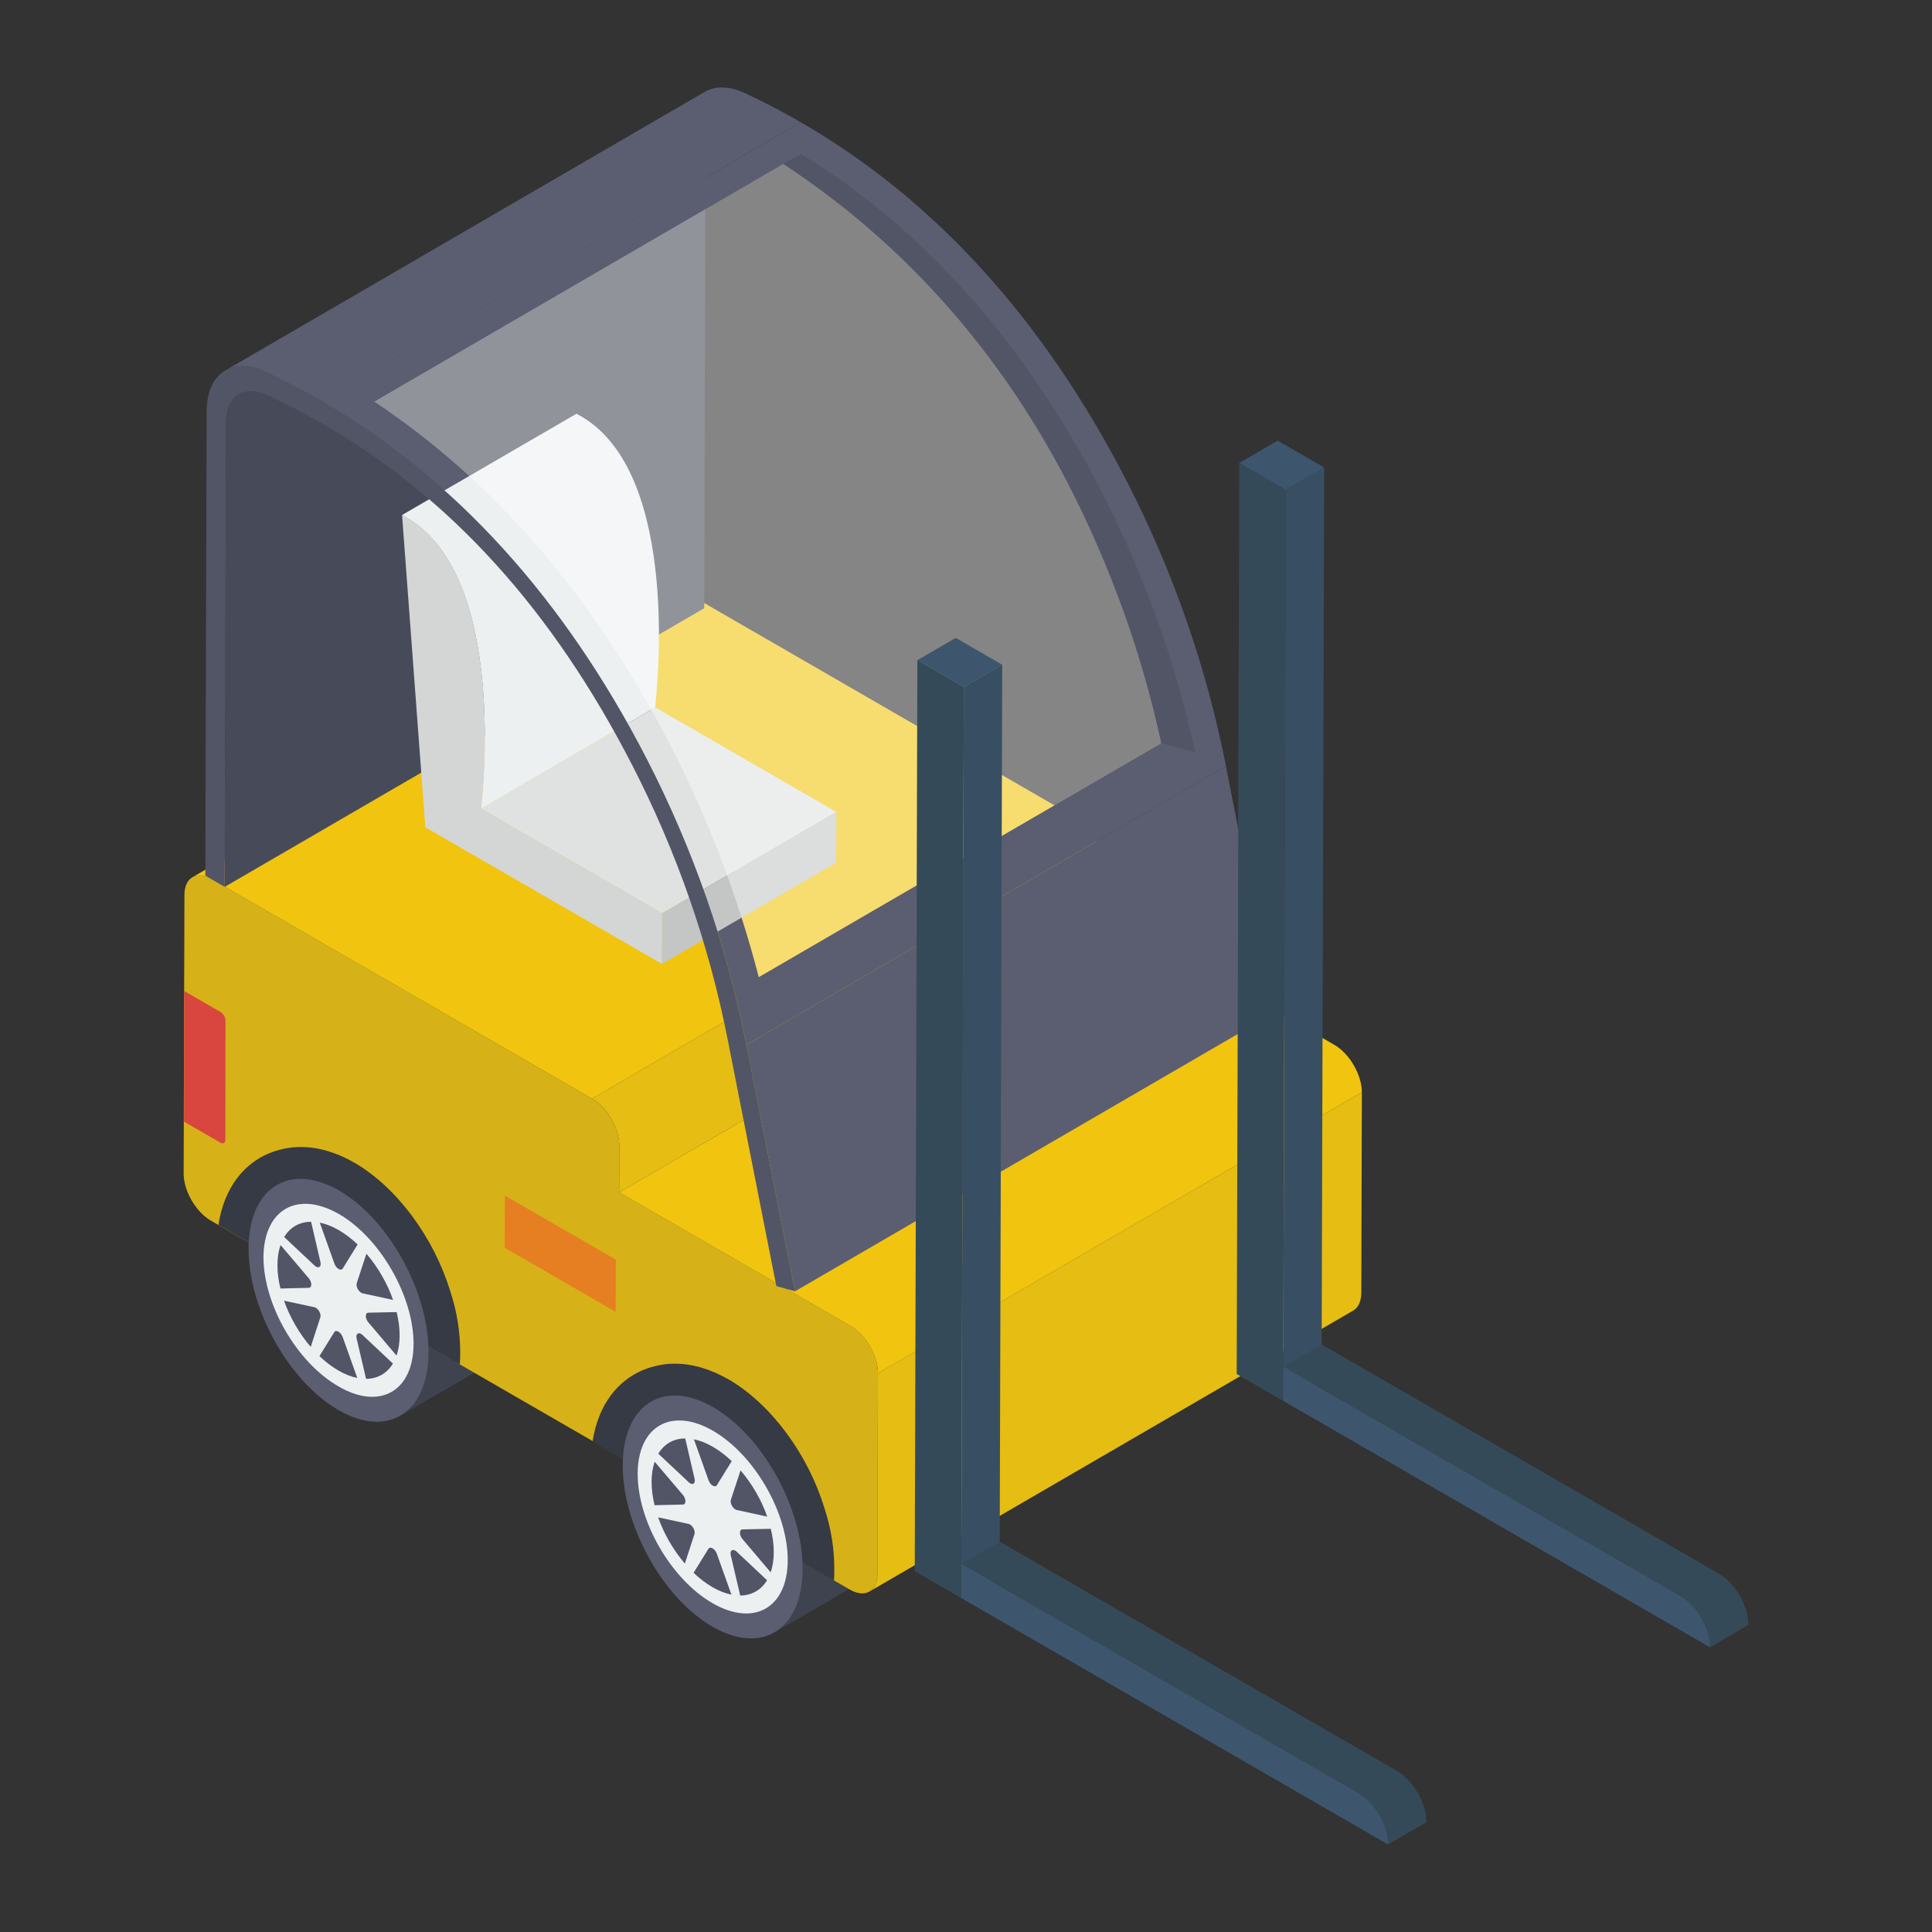 <svg id="Layer_1" enable-background="new 0 0 52 52" height="512" viewBox="0 0 52 52" width="512" xmlns="http://www.w3.org/2000/svg"><rect x="0" y="0" width="52" height="52" fill="#333333" stroke="none"/><g><g><path d="m14.816 34.494c-.007.843-.292 1.434-.757 1.707l-3.28 1.899c.465-.266.631-.826.631-1.669.007-1.627-.943-3.617-2.278-4.387-.651-.372-1.235-.405-1.673-.153l3.274-1.899c.438-.259 1.029-.226 1.673.146 1.335.77 2.417 2.723 2.41 4.356z" fill="#3f434f"/><path d="m24.886 40.326c-.007.843-.292 1.434-.757 1.707l-3.28 1.899c.465-.266.631-.826.631-1.669.007-1.627-.943-3.617-2.278-4.387-.651-.372-1.235-.405-1.673-.153l3.274-1.899c.438-.259 1.029-.226 1.673.146 1.335.77 2.417 2.723 2.41 4.356z" fill="#3f434f"/><g><g enable-background="new"><g><path d="m28.957 22.008-13.025 7.562-10.229-5.904c-.205-.121-.388-.132-.524-.055l13.025-7.562c.132-.077.319-.066.524.051z" fill="#f1c40f"/></g><g><path d="m29.693 23.279-.004 1.249-13.025 7.565.004-1.253c0-.465-.326-1.036-.736-1.271l13.025-7.562c.407.234.736.802.736 1.271z" fill="#e5bd13"/></g><g><path d="m36.655 29.399-.015 5.402c-.004.231-.084.396-.216.472l-13.025 7.565c.132-.077.216-.242.216-.472l.015-5.406z" fill="#e5bd13"/></g><g><path d="m36.655 29.399-13.025 7.562c0-.465-.326-1.036-.736-1.271l-6.23-3.597 13.025-7.565 6.23 3.597c.407.238.736.806.736 1.275z" fill="#f1c40f"/></g><g><path d="m15.934 29.57c.407.235.736.804.734 1.272l-.004 1.249 6.232 3.598c.407.235.736.804.734 1.272l-.015 5.403c-.001.468-.332.656-.739.421l-17.199-9.93c-.407-.235-.736-.804-.734-1.272l.021-7.499c.001-.468.332-.656.739-.421z" fill="#d6b218"/></g></g></g><g><path d="m6.083 11.378 12.906-7.5-.035 12.492-12.906 7.5z" fill="#474b59"/></g><g><path d="m6.433 10.607 12.906-7.5c-.217.126-.35.394-.351.772l-12.906 7.5c.001-.378.133-.645.351-.772z" fill="#474b59"/></g><g><path d="m6.063 9.972 12.906-7.5c.28-.163.658-.161 1.085.037.512.239 1.012.499 1.5.781l-12.906 7.5c-.488-.282-.989-.542-1.5-.781-.427-.198-.805-.2-1.085-.037z" fill="#5b5e71"/></g><g><path d="m20.088 28.12 12.906-7.5 1.309 6.636-12.906 7.5z" fill="#5b5e71"/></g><path d="m30.322 12.942c-2.23-4.336-5.175-7.578-8.768-9.651l-12.907 7.501c3.593 2.073 6.538 5.314 8.768 9.651 1.249 2.428 2.15 5.01 2.674 7.677l12.907-7.501c-.524-2.666-1.425-5.248-2.674-7.677zm-12.255 7.167c-2.073-4.032-4.758-7.153-7.995-9.299l11.013-6.402c3.04 1.996 5.721 4.831 7.673 8.629 1.139 2.219 1.978 4.56 2.501 6.97l-10.834 6.296c-.553-2.132-1.34-4.212-2.359-6.193z" fill="#5b5e71"/><g><g enable-background="new"><g><path d="m12.946 21.765 4.69-2.726 4.875 2.815-4.69 2.726z" fill="#e0e2e2"/></g><g><path d="m17.821 24.579 4.69-2.726-.004 1.365-4.69 2.726z" fill="#c4c6c6"/></g><g><path d="m17.633 19.039-4.688 2.729c.034-.317.725-6.261-2.004-7.835-.034-.023-.079-.045-.125-.068l4.699-2.729c.034.023.079.045.125.068 2.717 1.574 2.027 7.518 1.993 7.835z" fill="#ecf0f1"/></g><g><path d="m10.946 13.931c2.725 1.573 2.037 7.52 2 7.833l4.875 2.815-.004 1.365-6.369-3.677-.626-8.402c.042.021.083.043.123.067z" fill="#d4d6d6"/></g></g></g><path d="m31.262 20.01-10.84 6.29c-.55-2.13-1.34-4.21-2.35-6.19-2.08-4.03-4.76-7.15-8-9.3l11.01-6.4c3.04 1.99 5.72 4.83 7.68 8.63 1.14 2.22 1.98 4.56 2.5 6.97z" fill="#fff" opacity=".4"/><g><path d="m32.171 20.252-.912-.245c-.524-2.41-1.362-4.75-2.501-6.97-1.952-3.798-4.633-6.633-7.673-8.629l.465-.267c3.304 2.007 6.036 5.08 8.123 9.138 1.135 2.219 1.978 4.563 2.498 6.973z" fill="#525566"/><path d="m32.171 20.252-11.577 6.728c-.055-.227-.114-.45-.168-.678l10.834-6.296z" fill="#5b5e71"/></g><g><path d="m8.648 10.79c3.594 2.075 6.537 5.315 8.769 9.653 1.246 2.428 2.148 5.011 2.672 7.676l1.309 6.636-.503-.14-1.309-6.636c-.506-2.566-1.37-5.051-2.567-7.379-2.149-4.181-4.885-7.203-8.329-9.192-.483-.279-.98-.538-1.492-.776-.634-.293-1.113.025-1.115.745l-.035 12.492-.521-.301.035-12.492c.003-1.029.686-1.485 1.586-1.068.512.239 1.012.499 1.5.781z" fill="#525566"/></g><g><g><path d="m25.942 18.491 1.033-.6-.07 24.521-1.033.6z" fill="#384f63"/></g><g><path d="m38.392 49.044-1.033.601c.004-.505-.355-1.124-.795-1.381l-9.592-5.534-1.099-.637 1.033-.601 1.099.637 9.592 5.534c.44.256.798.875.795 1.381z" fill="#354a59"/></g><g><path d="m25.942 18.491-.07 24.521-1.251-.722.07-24.521z" fill="#354a59"/></g><g><path d="m24.691 17.769 1.033-.6 1.251.722-1.033.6z" fill="#3d566e"/></g><g><path d="m36.564 48.264c.442.255.799.873.797 1.381l-11.488-6.633.003-.919 1.099.637z" fill="#3d566e"/></g></g><g><g><path d="m34.607 13.183 1.033-.6-.07 24.521-1.033.6z" fill="#384f63"/></g><g><path d="m47.057 43.735-1.033.601c.004-.505-.355-1.124-.795-1.381l-9.592-5.534-1.099-.637 1.033-.601 1.099.637 9.592 5.534c.44.256.798.875.795 1.381z" fill="#354a59"/></g><g><path d="m34.607 13.183-.07 24.521-1.251-.722.07-24.521z" fill="#354a59"/></g><g><path d="m33.356 12.46 1.033-.6 1.251.722-1.033.6z" fill="#3d566e"/></g><g><path d="m45.228 42.956c.442.255.799.873.797 1.381l-11.488-6.633.003-.919 1.099.637z" fill="#3d566e"/></g></g><path d="m15.948 38.802.232.135 4.698 2.704 1.321.763.245.135c.012-.098.012-.196.012-.306 0-.538-.086-1.101-.269-1.652-.44-1.431-1.419-2.777-2.569-3.45-.489-.281-.979-.428-1.456-.428-.294 0-.575.061-.856.171-.661.281-1.199.901-1.358 1.928z" fill="#363a44"/><path d="m19.195 37.875c1.336.771 2.413 2.72 2.408 4.352-.005 1.632-1.089 2.328-2.425 1.557s-2.421-2.72-2.417-4.352c.005-1.632 1.098-2.328 2.434-1.557z" fill="#5b5e71"/><path d="m19.189 38.509c1.114.643 2.016 2.205 2.013 3.486-.004 1.285-.911 1.798-2.026 1.154-1.114-.643-2.016-2.201-2.013-3.486.004-1.28.911-1.798 2.026-1.154z" fill="#ecf0f1"/><g><g><path d="m18.572 41.032c-.013-.008-.026-.013-.04-.016l-.818-.176c.158.447.41.883.719 1.244l.258-.792c.028-.082-.037-.213-.119-.26z" fill="#525566"/></g></g><g><g><path d="m17.621 39.343c-.054.153-.083.334-.083.538-.001.205.027.417.08.632l.761-.018c.092-.001.093-.151.001-.259z" fill="#525566"/></g></g><g><g><path d="m18.443 38.716c-.312.002-.565.146-.724.411l.816.766c.014.013.027.023.04.031.082.047.148-.008.12-.122z" fill="#525566"/></g></g><g><g><path d="m19.187 38.941c-.178-.103-.35-.17-.51-.202l.394 1.103c.023.067.068.119.112.144.044.026.089.025.113-.014l.399-.645c-.161-.153-.331-.284-.509-.387z" fill="#525566"/></g></g><g><g><path d="m19.788 41.734c-.082-.047-.146.009-.12.122l.255 1.088c.309-.003.563-.148.723-.411l-.817-.768c-.014-.013-.027-.023-.04-.03z" fill="#525566"/></g></g><g><g><path d="m19.18 41.674c-.045-.026-.089-.026-.113.013l-.399.645c.16.153.331.284.509.387.178.103.349.169.51.202l-.394-1.103c-.023-.065-.068-.117-.112-.143z" fill="#525566"/></g></g><g><g><path d="m19.932 39.576-.26.79c-.026.083.038.213.119.26.013.007.026.013.04.016l.819.178c-.156-.447-.408-.883-.718-1.244z" fill="#525566"/></g></g><g><g><path d="m20.747 41.148-.763.016c-.09.002-.091.153-.001.259l.76.896c.053-.154.083-.334.083-.538.001-.205-.028-.418-.08-.632z" fill="#525566"/></g></g><path d="m5.879 32.97.232.135 4.697 2.72 1.321.763.245.135c.012-.098.013-.212.013-.322 0-.538-.086-1.101-.269-1.652-.44-1.431-1.419-2.777-2.569-3.45-.489-.281-.979-.428-1.456-.428-.294 0-.575.061-.856.171-.661.281-1.199.901-1.358 1.928z" fill="#363a44"/><path d="m9.125 32.043c1.336.771 2.413 2.72 2.408 4.352s-1.089 2.328-2.425 1.557-2.421-2.72-2.417-4.352 1.098-2.328 2.434-1.557z" fill="#5b5e71"/><path d="m7.091 33.835c0 1.28.9 2.84 2.02 3.48 1.11.65 2.02.13 2.02-1.15s-.9-2.85-2.01-3.49c-1.12-.64-2.02-.12-2.03 1.16z" fill="#ecf0f1"/><g><g><path d="m8.502 35.2c-.013-.008-.026-.013-.04-.016l-.818-.176c.158.447.41.883.719 1.244l.258-.792c.028-.082-.037-.213-.119-.26z" fill="#525566"/></g></g><g><g><path d="m7.551 33.51c-.054.153-.083.334-.083.538-.001.205.027.417.08.632l.761-.018c.092-.001.093-.151.001-.259z" fill="#525566"/></g></g><g><g><path d="m8.373 32.884c-.312.002-.565.146-.724.411l.816.766c.014.013.027.023.04.031.082.047.148-.008.12-.122z" fill="#525566"/></g></g><g><g><path d="m9.117 33.109c-.178-.103-.35-.17-.51-.202l.394 1.103c.023.067.068.119.112.144.044.026.089.025.113-.014l.399-.645c-.161-.153-.331-.284-.509-.387z" fill="#525566"/></g></g><g><g><path d="m9.718 35.902c-.082-.047-.146.009-.12.122l.255 1.088c.309-.003.563-.148.723-.411l-.817-.768c-.014-.013-.027-.023-.04-.03z" fill="#525566"/></g></g><g><g><path d="m9.11 35.842c-.045-.026-.089-.026-.113.013l-.399.645c.16.153.331.284.509.387.178.103.349.169.51.202l-.394-1.103c-.023-.065-.068-.117-.112-.143z" fill="#525566"/></g></g><g><g><path d="m9.862 33.744-.26.79c-.026.083.038.213.119.26.013.007.026.013.04.016l.819.178c-.156-.447-.408-.883-.718-1.244z" fill="#525566"/></g></g><g><g><path d="m10.677 35.315-.763.016c-.09.002-.091.153-.001.259l.76.896c.053-.154.083-.334.083-.538.001-.205-.028-.418-.08-.632z" fill="#525566"/></g></g><g><path d="m13.589 32.18-.004 1.404 2.986 1.724.004-1.404z" fill="#e67e22"/></g></g><g><path d="m5.936 27.238c.074.043.133.146.133.227l-.004 3.217c-0.0.081-.06.115-.134.072l-.978-.564.005-3.516z" fill="#d8463f"/></g></g></svg>
